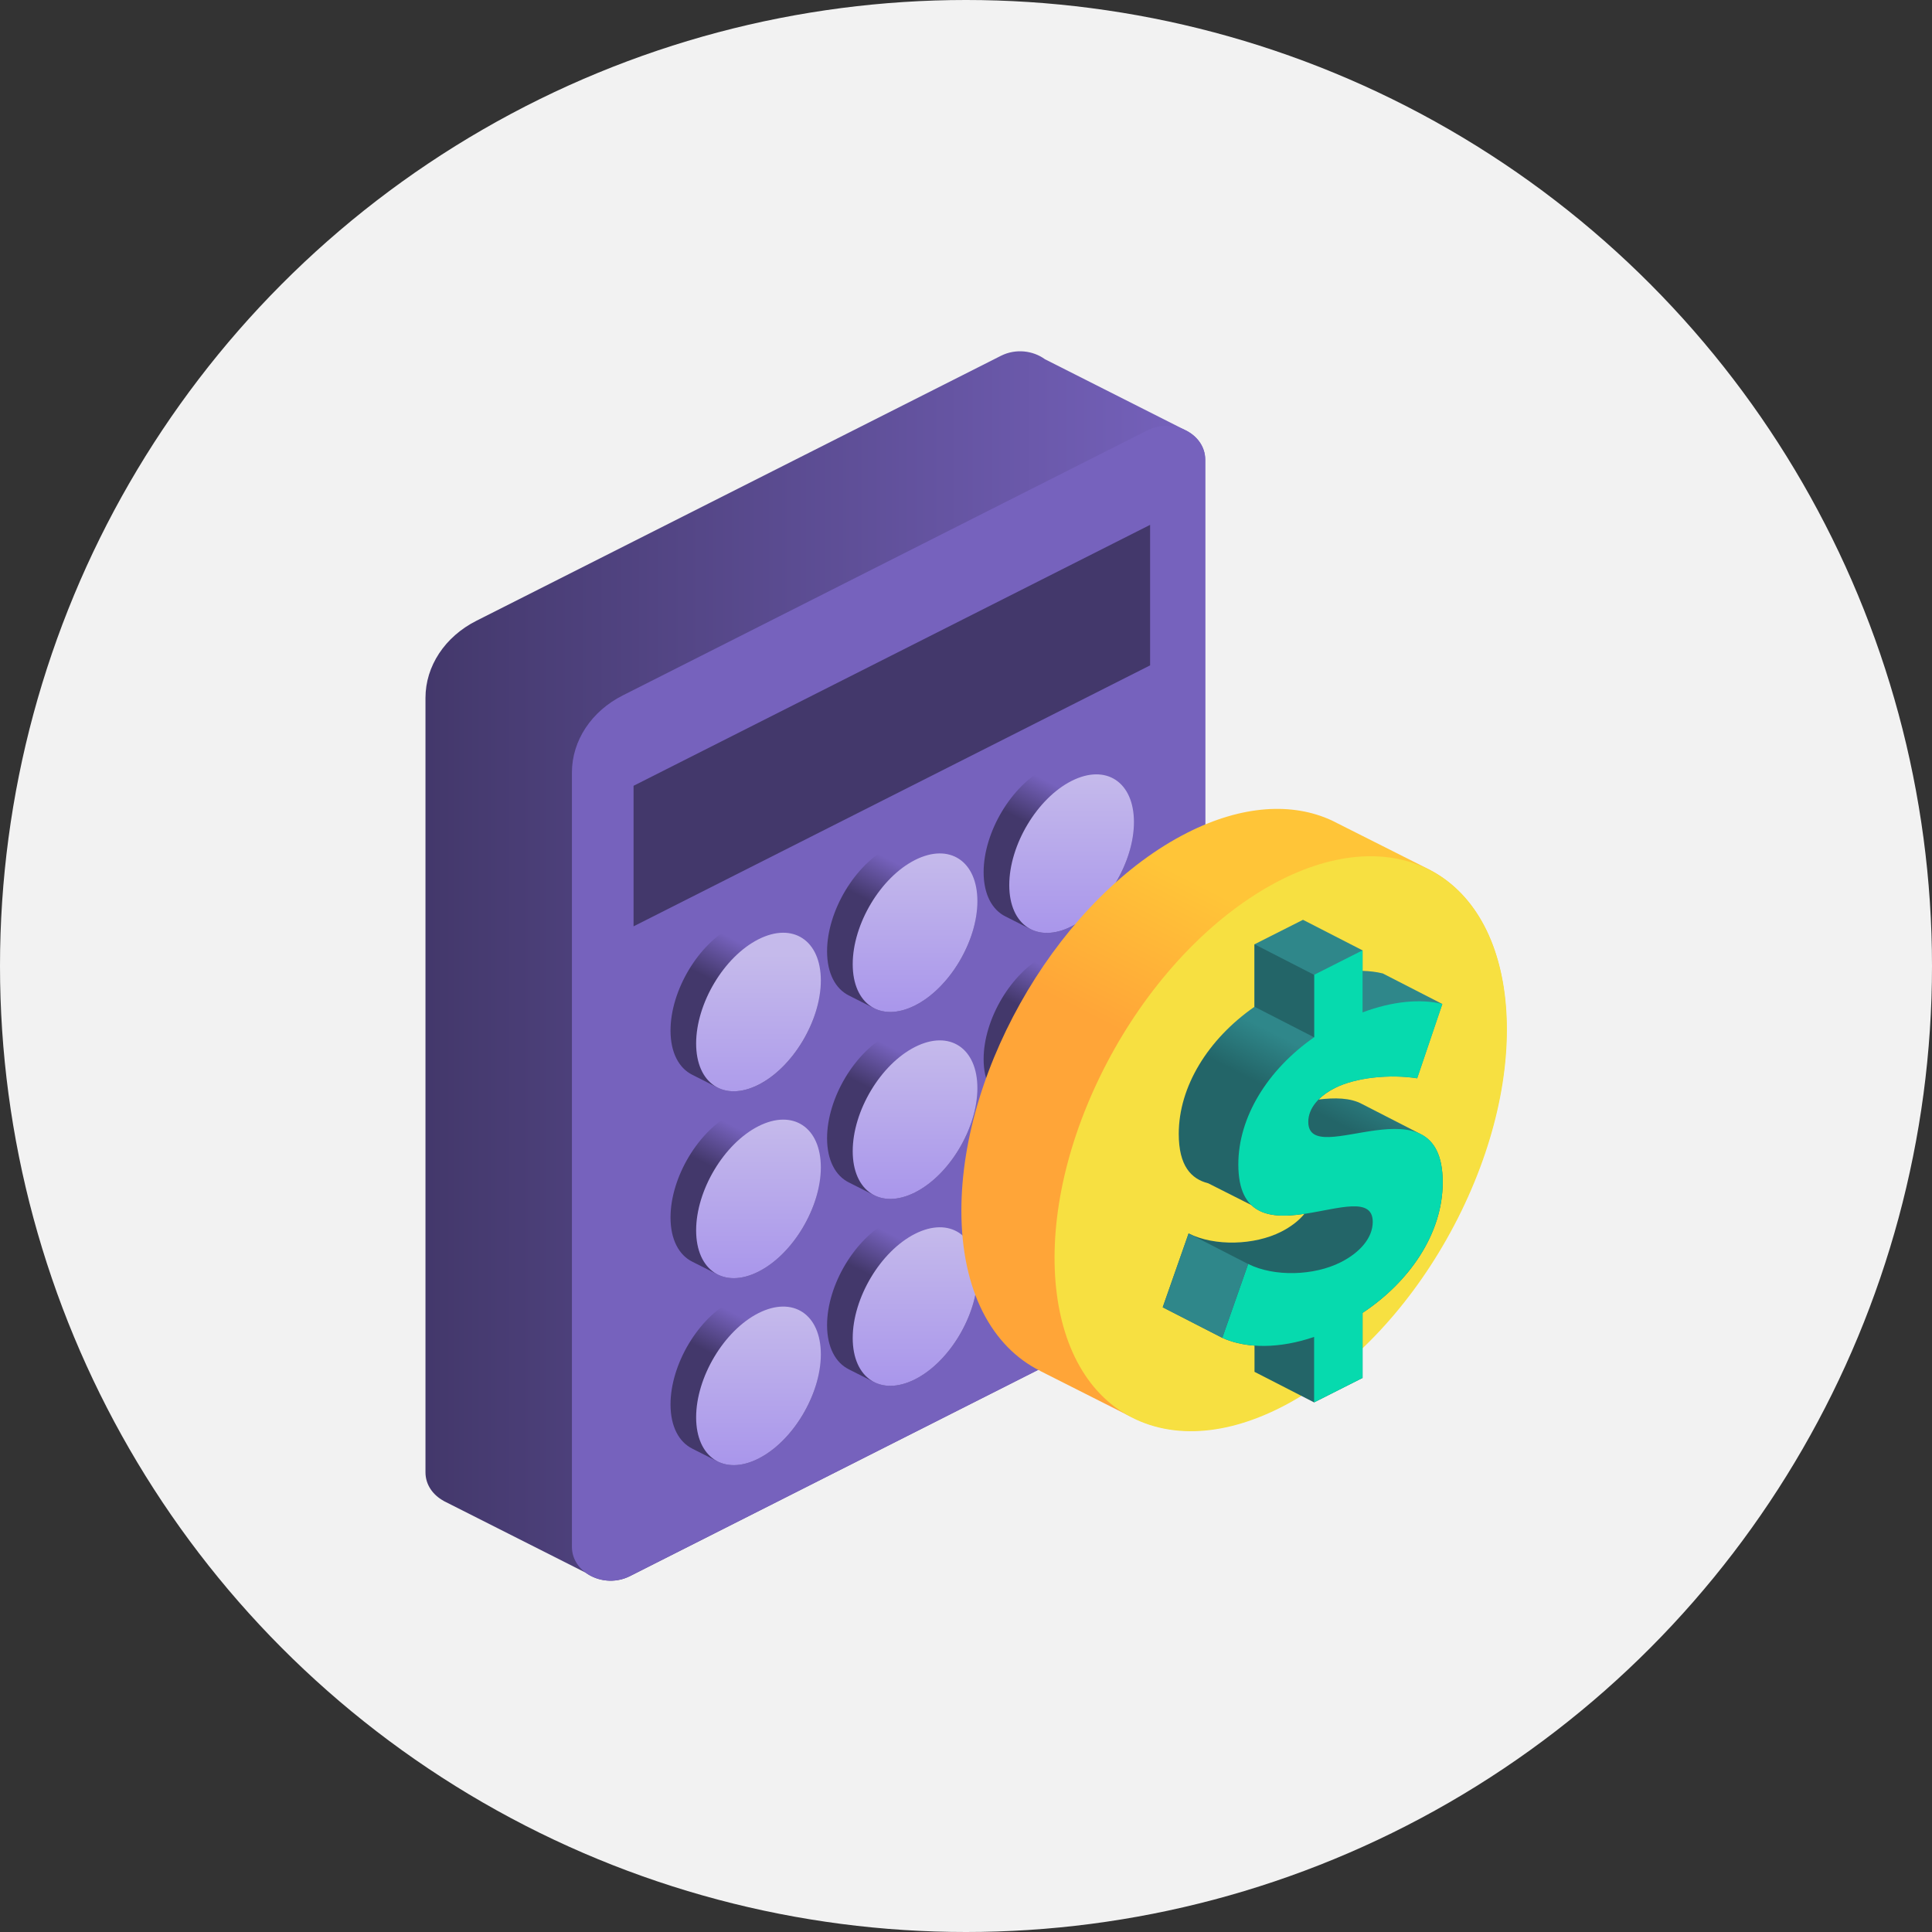 <svg width="66" height="66" viewBox="0 0 66 66" fill="none" xmlns="http://www.w3.org/2000/svg">
<rect x="0" y="0" width="66" height="66" fill="#333333" stroke="none"/>
<circle cx="33" cy="33" r="33" fill="#F2F2F2"/>
<g clip-path="url(#clip0)">
<path d="M40.48 14.69L40.481 14.689L35.697 12.272C35.296 11.98 34.706 11.896 34.191 12.156L16.274 21.207C15.198 21.751 14.535 22.755 14.535 23.843V50.296C14.535 50.723 14.79 51.071 15.152 51.27L15.151 51.272L15.173 51.283C15.188 51.291 15.203 51.298 15.218 51.306L20.009 53.726C20.41 54.019 21 54.104 21.517 53.844L39.434 44.792C40.51 44.249 41.173 43.244 41.173 42.157V15.704C41.173 15.247 40.882 14.88 40.48 14.69Z" fill="url(#paint0_linear)"/>
<path d="M21.277 23.755L39.194 14.703C40.073 14.259 41.172 14.814 41.172 15.703V42.156C41.172 43.243 40.51 44.248 39.434 44.792L21.517 53.843C20.637 54.287 19.538 53.732 19.538 52.843V26.39C19.538 25.303 20.201 24.298 21.277 23.755Z" fill="#7662BD"/>
<path d="M21.643 26.844L39.289 17.93V22.73L21.643 31.645V26.844Z" fill="#43386B"/>
<path d="M27.33 32.002L27.33 32.002L26.395 31.531L26.395 31.531C26.026 31.36 25.552 31.384 25.035 31.645C23.859 32.24 22.906 33.834 22.906 35.206C22.906 35.96 23.194 36.49 23.649 36.716L23.649 36.716L24.503 37.148L24.504 37.146C24.879 37.343 25.371 37.328 25.911 37.056C27.087 36.462 28.041 34.867 28.041 33.495C28.041 32.759 27.766 32.236 27.33 32.002Z" fill="url(#paint1_linear)"/>
<path d="M28.041 33.496C28.041 32.123 27.087 31.493 25.911 32.087C24.735 32.681 23.781 34.275 23.781 35.648C23.781 37.02 24.735 37.651 25.911 37.056C27.087 36.462 28.041 34.868 28.041 33.496Z" fill="url(#paint2_linear)"/>
<path d="M32.678 29.293L32.678 29.293L31.744 28.822L31.744 28.822C31.375 28.651 30.901 28.675 30.384 28.936C29.208 29.531 28.254 31.125 28.254 32.497C28.254 33.251 28.543 33.781 28.998 34.007L28.998 34.007L29.851 34.439L29.852 34.437C30.227 34.633 30.72 34.619 31.259 34.347C32.436 33.752 33.389 32.158 33.389 30.786C33.389 30.05 33.114 29.527 32.678 29.293Z" fill="url(#paint3_linear)"/>
<path d="M33.389 30.787C33.389 29.414 32.436 28.784 31.26 29.378C30.083 29.972 29.13 31.566 29.13 32.938C29.13 34.311 30.083 34.941 31.26 34.347C32.436 33.753 33.389 32.159 33.389 30.787Z" fill="url(#paint4_linear)"/>
<path d="M38.026 26.591L38.026 26.591L37.092 26.121L37.092 26.121C36.723 25.95 36.249 25.974 35.732 26.235C34.556 26.829 33.602 28.424 33.602 29.796C33.602 30.55 33.891 31.08 34.346 31.306L34.346 31.306L35.2 31.738L35.2 31.736C35.576 31.932 36.068 31.918 36.608 31.646C37.784 31.051 38.737 29.457 38.737 28.085C38.737 27.349 38.463 26.826 38.026 26.591Z" fill="url(#paint5_linear)"/>
<path d="M38.737 28.085C38.737 26.713 37.784 26.083 36.608 26.677C35.432 27.271 34.478 28.865 34.478 30.237C34.478 31.61 35.432 32.24 36.608 31.646C37.784 31.052 38.737 29.458 38.737 28.085Z" fill="url(#paint6_linear)"/>
<path d="M27.33 38.386L27.33 38.386L26.395 37.916L26.395 37.916C26.026 37.745 25.552 37.769 25.035 38.03C23.859 38.624 22.906 40.218 22.906 41.591C22.906 42.345 23.194 42.875 23.649 43.101L23.649 43.101L24.503 43.532L24.504 43.531C24.879 43.727 25.371 43.713 25.911 43.44C27.087 42.846 28.041 41.252 28.041 39.88C28.041 39.143 27.766 38.621 27.33 38.386Z" fill="url(#paint7_linear)"/>
<path d="M28.041 39.88C28.041 38.508 27.087 37.877 25.911 38.472C24.735 39.066 23.781 40.66 23.781 42.032C23.781 43.404 24.735 44.035 25.911 43.441C27.087 42.847 28.041 41.253 28.041 39.88Z" fill="url(#paint8_linear)"/>
<path d="M32.678 35.679L32.678 35.679L31.744 35.209L31.744 35.209C31.375 35.038 30.901 35.062 30.384 35.323C29.208 35.917 28.254 37.511 28.254 38.884C28.254 39.638 28.543 40.168 28.998 40.394L28.998 40.394L29.851 40.825L29.852 40.824C30.227 41.02 30.72 41.006 31.259 40.733C32.436 40.139 33.389 38.545 33.389 37.173C33.389 36.436 33.114 35.914 32.678 35.679Z" fill="url(#paint9_linear)"/>
<path d="M33.389 37.173C33.389 35.801 32.436 35.17 31.26 35.765C30.083 36.359 29.13 37.953 29.13 39.325C29.13 40.697 30.083 41.328 31.26 40.734C32.436 40.14 33.389 38.546 33.389 37.173Z" fill="url(#paint10_linear)"/>
<path d="M38.026 32.976L38.026 32.976L37.092 32.505L37.092 32.505C36.723 32.334 36.249 32.359 35.732 32.62C34.556 33.214 33.602 34.808 33.602 36.181C33.602 36.935 33.891 37.465 34.346 37.691L34.346 37.691L35.2 38.122L35.2 38.121C35.576 38.317 36.068 38.303 36.608 38.03C37.784 37.436 38.737 35.842 38.737 34.47C38.737 33.733 38.463 33.211 38.026 32.976Z" fill="url(#paint11_linear)"/>
<path d="M38.737 34.47C38.737 33.098 37.784 32.467 36.608 33.062C35.432 33.656 34.478 35.25 34.478 36.622C34.478 37.994 35.432 38.625 36.608 38.031C37.784 37.437 38.737 35.843 38.737 34.47Z" fill="url(#paint12_linear)"/>
<path d="M27.33 44.773L27.33 44.773L26.395 44.302L26.395 44.302C26.026 44.131 25.552 44.156 25.035 44.417C23.859 45.011 22.906 46.605 22.906 47.977C22.906 48.732 23.194 49.261 23.649 49.487L23.649 49.488L24.503 49.919L24.504 49.918C24.879 50.114 25.371 50.1 25.911 49.827C27.087 49.233 28.041 47.639 28.041 46.267C28.041 45.53 27.766 45.008 27.33 44.773Z" fill="url(#paint13_linear)"/>
<path d="M28.041 46.267C28.041 44.895 27.087 44.264 25.911 44.858C24.735 45.453 23.781 47.047 23.781 48.419C23.781 49.791 24.735 50.422 25.911 49.828C27.087 49.233 28.041 47.639 28.041 46.267Z" fill="url(#paint14_linear)"/>
<path d="M32.678 42.064L32.678 42.064L31.744 41.593L31.744 41.593C31.375 41.422 30.901 41.447 30.384 41.708C29.208 42.302 28.254 43.896 28.254 45.269C28.254 46.023 28.543 46.553 28.998 46.778L28.998 46.779L29.851 47.21L29.852 47.209C30.227 47.405 30.72 47.391 31.259 47.118C32.436 46.524 33.389 44.93 33.389 43.558C33.389 42.821 33.114 42.299 32.678 42.064Z" fill="url(#paint15_linear)"/>
<path d="M33.389 43.558C33.389 42.186 32.436 41.555 31.26 42.149C30.083 42.744 29.13 44.338 29.13 45.71C29.13 47.082 30.083 47.713 31.26 47.119C32.436 46.525 33.389 44.93 33.389 43.558Z" fill="url(#paint16_linear)"/>
<path d="M38.026 39.363L38.026 39.363L37.092 38.892L37.092 38.892C36.723 38.721 36.249 38.746 35.732 39.007C34.556 39.601 33.602 41.195 33.602 42.567C33.602 43.322 33.891 43.851 34.346 44.077L34.346 44.078L35.2 44.509L35.2 44.508C35.576 44.704 36.068 44.69 36.608 44.417C37.784 43.823 38.737 42.229 38.737 40.856C38.737 40.12 38.463 39.598 38.026 39.363Z" fill="url(#paint17_linear)"/>
<path d="M38.737 40.857C38.737 39.485 37.784 38.854 36.608 39.448C35.432 40.042 34.478 41.637 34.478 43.009C34.478 44.381 35.432 45.012 36.608 44.418C37.784 43.824 38.737 42.229 38.737 40.857Z" fill="url(#paint18_linear)"/>
<path d="M48.886 29.736L48.886 29.735L45.497 28.028L45.497 28.028C44.159 27.408 42.441 27.496 40.566 28.444C36.3 30.599 32.842 36.38 32.842 41.357C32.842 44.093 33.888 46.014 35.538 46.833L35.537 46.835L38.634 48.399L38.637 48.393C39.998 49.105 41.784 49.054 43.741 48.065C48.007 45.91 51.465 40.129 51.465 35.152C51.465 32.481 50.468 30.587 48.886 29.736Z" fill="url(#paint19_linear)"/>
<path d="M49.923 41.373C52.49 36.101 51.808 30.797 48.4 29.526C44.991 28.256 40.147 31.499 37.58 36.771C35.013 42.043 35.695 47.347 39.103 48.617C42.512 49.888 47.356 46.645 49.923 41.373Z" fill="#F7E041"/>
<path d="M48.548 38.75L46.537 37.719C46.129 37.495 45.59 37.496 45.045 37.561C45.193 37.412 45.382 37.279 45.601 37.169C46.323 36.804 47.493 36.692 48.413 36.837L49.272 34.298L47.237 33.254C47.026 33.202 46.793 33.173 46.547 33.166V32.466L44.512 31.422L42.856 32.258V34.392C41.263 35.502 40.268 37.123 40.268 38.734C40.268 39.824 40.688 40.275 41.275 40.423L42.746 41.166C43.177 41.581 43.865 41.571 44.56 41.468C44.37 41.701 44.098 41.91 43.765 42.079C42.856 42.538 41.5 42.584 40.604 42.136L39.72 44.659L41.755 45.703C42.082 45.851 42.454 45.939 42.856 45.968V46.864L44.892 47.908L46.547 47.072V44.85C48.115 43.812 49.285 42.175 49.285 40.389C49.285 39.461 48.989 38.98 48.548 38.75Z" fill="url(#paint20_linear)"/>
<path d="M46.547 44.85V47.071L44.892 47.907V45.671C43.722 46.073 42.589 46.079 41.755 45.702L42.639 43.179C43.535 43.627 44.892 43.581 45.8 43.121C46.472 42.782 46.895 42.278 46.895 41.741C46.895 40.013 42.303 43.378 42.303 39.777C42.303 38.166 43.299 36.545 44.892 35.435V33.301L46.547 32.465V34.585C47.567 34.2 48.538 34.116 49.272 34.297L48.413 36.836C47.492 36.691 46.323 36.803 45.601 37.168C45.053 37.444 44.693 37.859 44.693 38.324C44.693 40.008 49.285 36.73 49.285 40.388C49.285 42.174 48.115 43.811 46.547 44.85Z" fill="#06DAAE"/>
<path d="M42.856 34.392L44.892 35.436V33.302L42.856 32.258V34.392Z" fill="#236568"/>
<path d="M42.639 43.181L40.604 42.137L39.72 44.659L41.755 45.703L42.639 43.181Z" fill="#2F878A"/>
</g>
<defs>
<linearGradient id="paint0_linear" x1="14.535" y1="33" x2="41.173" y2="33" gradientUnits="userSpaceOnUse">
<stop stop-color="#43386B"/>
<stop offset="1" stop-color="#7662BD"/>
</linearGradient>
<linearGradient id="paint1_linear" x1="25.618" y1="34.132" x2="26.33" y2="32.722" gradientUnits="userSpaceOnUse">
<stop stop-color="#43386B"/>
<stop offset="1" stop-color="#7662BD"/>
</linearGradient>
<linearGradient id="paint2_linear" x1="25.911" y1="38.204" x2="25.911" y2="32.617" gradientUnits="userSpaceOnUse">
<stop stop-color="#A996EB"/>
<stop offset="1" stop-color="#C5BAEB"/>
</linearGradient>
<linearGradient id="paint3_linear" x1="30.966" y1="31.422" x2="31.678" y2="30.013" gradientUnits="userSpaceOnUse">
<stop stop-color="#43386B"/>
<stop offset="1" stop-color="#7662BD"/>
</linearGradient>
<linearGradient id="paint4_linear" x1="31.26" y1="34.571" x2="31.26" y2="29.154" gradientUnits="userSpaceOnUse">
<stop stop-color="#A996EB"/>
<stop offset="1" stop-color="#C5BAEB"/>
</linearGradient>
<linearGradient id="paint5_linear" x1="36.314" y1="28.721" x2="37.026" y2="27.312" gradientUnits="userSpaceOnUse">
<stop stop-color="#43386B"/>
<stop offset="1" stop-color="#7662BD"/>
</linearGradient>
<linearGradient id="paint6_linear" x1="36.608" y1="31.87" x2="36.608" y2="26.453" gradientUnits="userSpaceOnUse">
<stop stop-color="#A996EB"/>
<stop offset="1" stop-color="#C5BAEB"/>
</linearGradient>
<linearGradient id="paint7_linear" x1="25.618" y1="40.516" x2="26.33" y2="39.107" gradientUnits="userSpaceOnUse">
<stop stop-color="#43386B"/>
<stop offset="1" stop-color="#7662BD"/>
</linearGradient>
<linearGradient id="paint8_linear" x1="25.911" y1="43.665" x2="25.911" y2="38.248" gradientUnits="userSpaceOnUse">
<stop stop-color="#A996EB"/>
<stop offset="1" stop-color="#C5BAEB"/>
</linearGradient>
<linearGradient id="paint9_linear" x1="30.966" y1="37.809" x2="31.678" y2="36.4" gradientUnits="userSpaceOnUse">
<stop stop-color="#43386B"/>
<stop offset="1" stop-color="#7662BD"/>
</linearGradient>
<linearGradient id="paint10_linear" x1="31.26" y1="40.958" x2="31.26" y2="35.541" gradientUnits="userSpaceOnUse">
<stop stop-color="#A996EB"/>
<stop offset="1" stop-color="#C5BAEB"/>
</linearGradient>
<linearGradient id="paint11_linear" x1="36.314" y1="35.106" x2="37.026" y2="33.697" gradientUnits="userSpaceOnUse">
<stop stop-color="#43386B"/>
<stop offset="1" stop-color="#7662BD"/>
</linearGradient>
<linearGradient id="paint12_linear" x1="36.608" y1="38.255" x2="36.608" y2="32.838" gradientUnits="userSpaceOnUse">
<stop stop-color="#A996EB"/>
<stop offset="1" stop-color="#C5BAEB"/>
</linearGradient>
<linearGradient id="paint13_linear" x1="25.618" y1="46.903" x2="26.33" y2="45.494" gradientUnits="userSpaceOnUse">
<stop stop-color="#43386B"/>
<stop offset="1" stop-color="#7662BD"/>
</linearGradient>
<linearGradient id="paint14_linear" x1="25.911" y1="50.051" x2="25.911" y2="44.635" gradientUnits="userSpaceOnUse">
<stop stop-color="#A996EB"/>
<stop offset="1" stop-color="#C5BAEB"/>
</linearGradient>
<linearGradient id="paint15_linear" x1="30.966" y1="44.194" x2="31.678" y2="42.785" gradientUnits="userSpaceOnUse">
<stop stop-color="#43386B"/>
<stop offset="1" stop-color="#7662BD"/>
</linearGradient>
<linearGradient id="paint16_linear" x1="31.26" y1="47.342" x2="31.26" y2="41.926" gradientUnits="userSpaceOnUse">
<stop stop-color="#A996EB"/>
<stop offset="1" stop-color="#C5BAEB"/>
</linearGradient>
<linearGradient id="paint17_linear" x1="36.314" y1="41.493" x2="37.026" y2="40.084" gradientUnits="userSpaceOnUse">
<stop stop-color="#43386B"/>
<stop offset="1" stop-color="#7662BD"/>
</linearGradient>
<linearGradient id="paint18_linear" x1="36.608" y1="44.641" x2="36.608" y2="39.225" gradientUnits="userSpaceOnUse">
<stop stop-color="#A996EB"/>
<stop offset="1" stop-color="#C5BAEB"/>
</linearGradient>
<linearGradient id="paint19_linear" x1="42.677" y1="37.46" x2="45.259" y2="32.35" gradientUnits="userSpaceOnUse">
<stop stop-color="#FFA538"/>
<stop offset="1" stop-color="#FFC538"/>
</linearGradient>
<linearGradient id="paint20_linear" x1="45.589" y1="38.32" x2="46.395" y2="36.725" gradientUnits="userSpaceOnUse">
<stop stop-color="#236568"/>
<stop offset="1" stop-color="#2F878A"/>
</linearGradient>
<clipPath id="clip0">
<rect width="48" height="42" fill="white" transform="translate(9 12)"/>
</clipPath>
</defs>
</svg>
